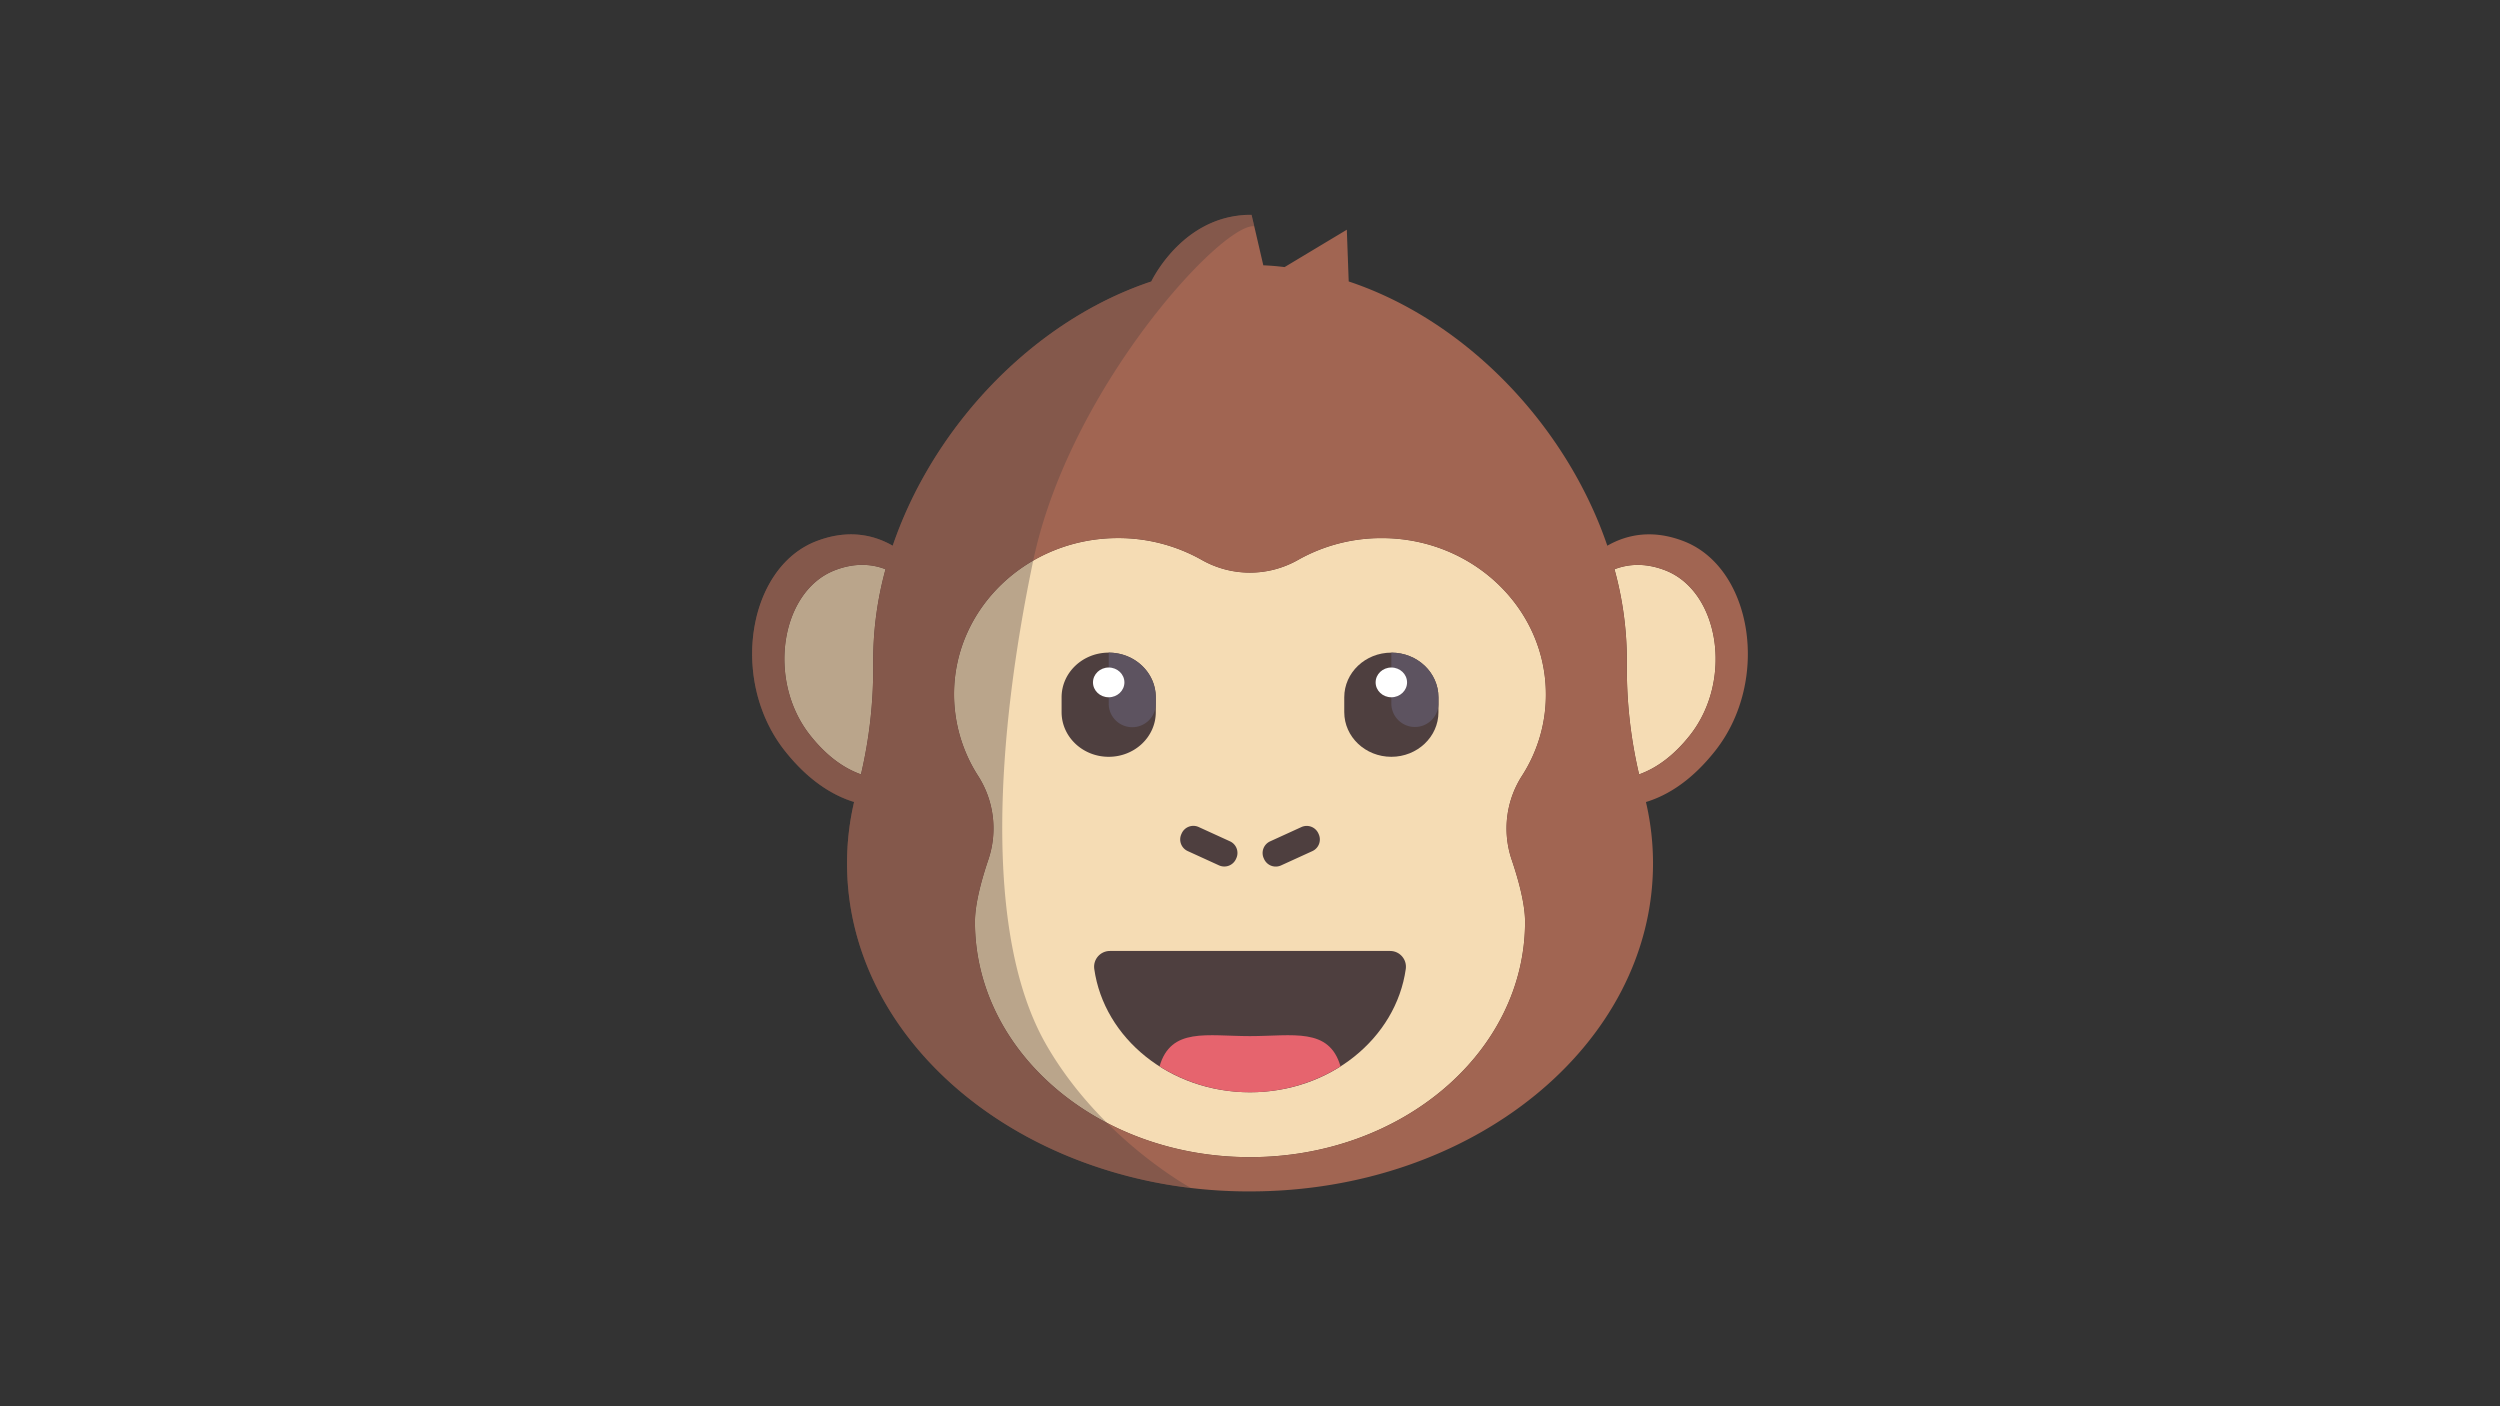 <svg xmlns="http://www.w3.org/2000/svg" width="3840" height="2160" version="1.0" xml:space="preserve"><rect width="100%" height="100%" fill="#333333" stroke="none"/><path fill="#A16552" d="M1360.027 874.877c-12.301 44.897-18.602 91.204-18.798 137.751v9.666a708.12 708.12 0 0 1-18.796 167.101c-25.926-9.203-52.631-27.863-78.106-60.15-67.083-84.958-44.781-221.2 37.925-253.269 31.267-12.101 57.449-9.554 77.89-1.603-.062.153-.081.33-.115.504z"/><path fill="#F5DCB4" d="M1360.027 874.877c-12.301 44.897-18.602 91.204-18.798 137.751v9.666a708.12 708.12 0 0 1-18.796 167.101c-25.926-9.203-52.631-27.863-78.106-60.15-67.083-84.958-44.781-221.2 37.925-253.269 31.267-12.101 57.449-9.554 77.89-1.603-.062.153-.081.33-.115.504z"/><path fill="#A16552" d="M2595.791 1129.284c-25.452 32.228-52.18 50.869-78.126 60.149a709.762 709.762 0 0 1-18.797-167.058v-9.673a527.244 527.244 0 0 0-18.992-138.278c20.461-7.926 46.621-10.476 77.907 1.63 82.709 31.99 105.03 168.232 38.008 253.23z"/><path fill="#F5DCB4" d="M2595.791 1129.284c-25.452 32.228-52.18 50.869-78.126 60.149a709.762 709.762 0 0 1-18.797-167.058v-9.673a527.244 527.244 0 0 0-18.992-138.278c20.461-7.926 46.621-10.476 77.907 1.63 82.709 31.99 105.03 168.232 38.008 253.23z"/><path fill="#A16552" d="M2338.078 1191.139c-24.694 38.103-30.743 85.368-16.468 128.483 11.021 32.406 20.874 69.1 20.874 96.394-.081 199.7-189.147 361.353-422.448 361.353-233.319 0-422.48-161.652-422.48-361.43 0-27.296 9.849-63.91 20.85-96.394 14.296-43.098 8.268-90.344-16.426-128.446a232.433 232.433 0 0 1-36.537-124.587c0-132.521 112.784-240.017 251.881-240.017a260.67 260.67 0 0 1 128.388 33.464c45.954 26.156 102.303 26.156 148.26 0a260.505 260.505 0 0 1 128.349-33.422c139.099 0 252.118 107.493 252.118 240.008a228.965 228.965 0 0 1-20.758 95.965 230.345 230.345 0 0 1-15.603 28.629z"/><path fill="#F5DCB4" d="M2338.078 1191.139c-24.694 38.103-30.743 85.368-16.468 128.483 11.021 32.406 20.874 69.1 20.874 96.394-.081 199.7-189.147 361.353-422.448 361.353-233.319 0-422.48-161.652-422.48-361.43 0-27.296 9.849-63.91 20.85-96.394 14.296-43.098 8.268-90.344-16.426-128.446a232.433 232.433 0 0 1-36.537-124.587c0-132.521 112.784-240.017 251.881-240.017a260.67 260.67 0 0 1 128.388 33.464c45.954 26.156 102.303 26.156 148.26 0a260.505 260.505 0 0 1 128.349-33.422c139.099 0 252.118 107.493 252.118 240.008a228.965 228.965 0 0 1-20.758 95.965 230.345 230.345 0 0 1-15.603 28.629z"/><path fill="#4E3F3F" d="M1704.854 1460.679c-14.668-.04-26.025 12.864-24.105 27.411 15.036 106.948 116.541 189.654 239.288 189.654 122.754 0 224.31-82.706 239.293-189.654 1.895-14.527-9.417-27.431-24.065-27.411h-430.411z"/><path fill="#E6646E" d="M1781.06 1637.938c85.037 53.083 192.902 53.083 277.957 0-17.447-60.384-73.192-46.464-139.096-46.464-65.911 0-121.44-13.92-138.861 46.464z"/><path fill="#A16552" d="M2595.791 1129.284c-25.452 32.228-52.18 50.869-78.126 60.149a709.762 709.762 0 0 1-18.797-167.058v-9.673a527.244 527.244 0 0 0-18.992-138.278c20.461-7.926 46.621-10.476 77.907 1.63 82.709 31.99 105.03 168.232 38.008 253.23zm-242.11 33.226a230.214 230.214 0 0 1-15.603 28.629c-24.694 38.103-30.743 85.368-16.468 128.483 11.021 32.406 20.874 69.1 20.874 96.394-.081 199.7-189.147 361.353-422.448 361.353-233.319 0-422.48-161.652-422.48-361.43 0-27.296 9.849-63.91 20.85-96.394 14.296-43.098 8.268-90.344-16.426-128.446a232.433 232.433 0 0 1-36.537-124.587c0-132.521 112.784-240.017 251.881-240.017a260.67 260.67 0 0 1 128.388 33.464c45.954 26.156 102.303 26.156 148.26 0a260.505 260.505 0 0 1 128.349-33.422c139.099 0 252.118 107.493 252.118 240.008a228.98 228.98 0 0 1-20.758 95.965zm-993.654-287.633c-12.301 44.897-18.602 91.204-18.798 137.751v9.666a708.12 708.12 0 0 1-18.796 167.101c-25.926-9.203-52.631-27.863-78.106-60.15-67.083-84.958-44.781-221.2 37.925-253.269 31.267-12.101 57.449-9.554 77.89-1.603-.062.153-.081.33-.115.504zm1226.365-43.523c-50.01-19.41-89.658-9.168-117.557 6.872a615.421 615.421 0 0 0-23.5-58.977 669.113 669.113 0 0 0-20.934-41.685c-76.516-139.96-205.156-256.131-352.792-305.239l-2.901-79.473-95.549 57.366-11.515-1.272c-7.068-.646-14.06-1.138-21.202-1.429l-13.945-60.15-4.091-17.367c-4.777 0-9.437 0-13.98.525-88.91 7.229-133.168 88.017-140.074 101.84-147.598 49.11-276.182 165.413-352.681 305.199a629.64 629.64 0 0 0-20.934 41.685 621.513 621.513 0 0 0-23.533 58.977l-3.583-1.98c-27.665-14.86-66.08-23.417-113.937-4.892-105.263 40.742-133.417 213.909-48.265 321.799 34.737 43.918 71.428 67.981 106.457 78.693a244.696 244.696 0 0 0-1.314 5.933 413.7 413.7 0 0 0-9.513 88.462c0 206.12 152.02 383.46 369.851 461.388a720.24 720.24 0 0 0 158.11 37.105 755.386 755.386 0 0 0 84.37 5.267h6.698c341.829 0 618.951-225.563 618.951-503.76a413.002 413.002 0 0 0-9.518-88.385c-.453-1.996-.861-3.975-1.348-5.933 35.222-10.712 71.759-34.774 106.453-78.732 85.196-107.928 56.803-281.13-48.224-321.837z"/><path fill="#4E3F3F" d="m1814.598 1281.146.489-1.096a19.675 19.675 0 0 1 26.123-9.73l48.008 21.929c9.925 4.523 14.257 16.175 9.731 26.101l-.507 1.096c-4.528 9.927-16.174 14.256-26.1 9.732l-48.01-21.93c-9.93-4.543-14.277-16.175-9.734-26.102zm127.058 38.379-.51-1.097a19.67 19.67 0 0 1 9.752-26.101l48.012-21.93a19.666 19.666 0 0 1 26.101 9.732l.485 1.096c4.547 9.926.193 21.575-9.73 26.101l-48.012 21.929c-9.929 4.544-21.556.196-26.098-9.73zm-238.681-157.074c-39.966 0-72.372-30.682-72.372-68.586v-22.852c0-37.849 32.406-68.572 72.372-68.572 39.959 0 72.323 30.723 72.323 68.572v22.852c0 37.905-32.364 68.586-72.323 68.586z"/><path fill="#5D5360" d="M1702.975 1002.441v80.004c.875 19.326 16.796 34.561 36.159 34.561 19.348 0 35.289-15.234 36.164-34.561v-11.278c0-38.159-32.364-68.726-72.323-68.726z"/><path fill="#FFF" d="M1727.095 1048.161c0 12.61-10.809 22.852-24.12 22.852-13.341 0-24.146-10.242-24.146-22.852 0-12.628 10.805-22.868 24.146-22.868 13.311 0 24.12 10.24 24.12 22.868z"/><path fill="#4E3F3F" d="M2137.103 1162.451c-39.963 0-72.33-30.682-72.33-68.586v-22.852c0-37.849 32.367-68.572 72.33-68.572 39.967 0 72.365 30.723 72.365 68.572v22.852c0 37.905-32.48 68.586-72.365 68.586z"/><path fill="#5D5360" d="M2137.103 1002.441v80.004c1.079 19.188 16.957 34.211 36.189 34.211 19.227 0 35.104-15.023 36.176-34.211v-11.278c0-38.159-32.48-68.726-72.365-68.726z"/><path fill="#FFF" d="M2161.243 1048.161c0 12.61-10.805 22.852-24.141 22.852-13.334 0-24.138-10.242-24.138-22.852 0-12.628 10.804-22.868 24.138-22.868 13.337 0 24.141 10.24 24.141 22.868z"/><path fill="#4E3F3F" d="M1926.497 347.524c-16.191-1.583-51.648 23.869-93.985 68.039-10.553 11.009-21.615 23.225-32.893 36.462-83.157 97.743-179.587 251.39-212.622 409.243-55.434 265.039-77.948 572.565 19.877 743.13 82.899 144.521 222.213 220.257 222.213 220.257a720.304 720.304 0 0 1-158.11-37.104c-217.928-77.851-369.929-255.248-369.929-461.311 0-29.722 3.193-59.347 9.555-88.385.409-1.996.861-3.975 1.312-5.933-35.188-10.712-71.724-34.774-106.477-78.692-85.137-107.888-56.8-281.056 48.287-321.802 47.848-18.541 86.271-9.967 113.935 4.898l3.584 1.976a621.226 621.226 0 0 1 23.535-58.975 656.943 656.943 0 0 1 20.93-41.688c76.503-139.901 205.084-256.092 352.677-305.195 6.912-13.845 51.163-94.631 140.06-101.838 4.563-.373 9.225-.566 14-.527l4.051 17.445z" opacity=".35"/></svg>